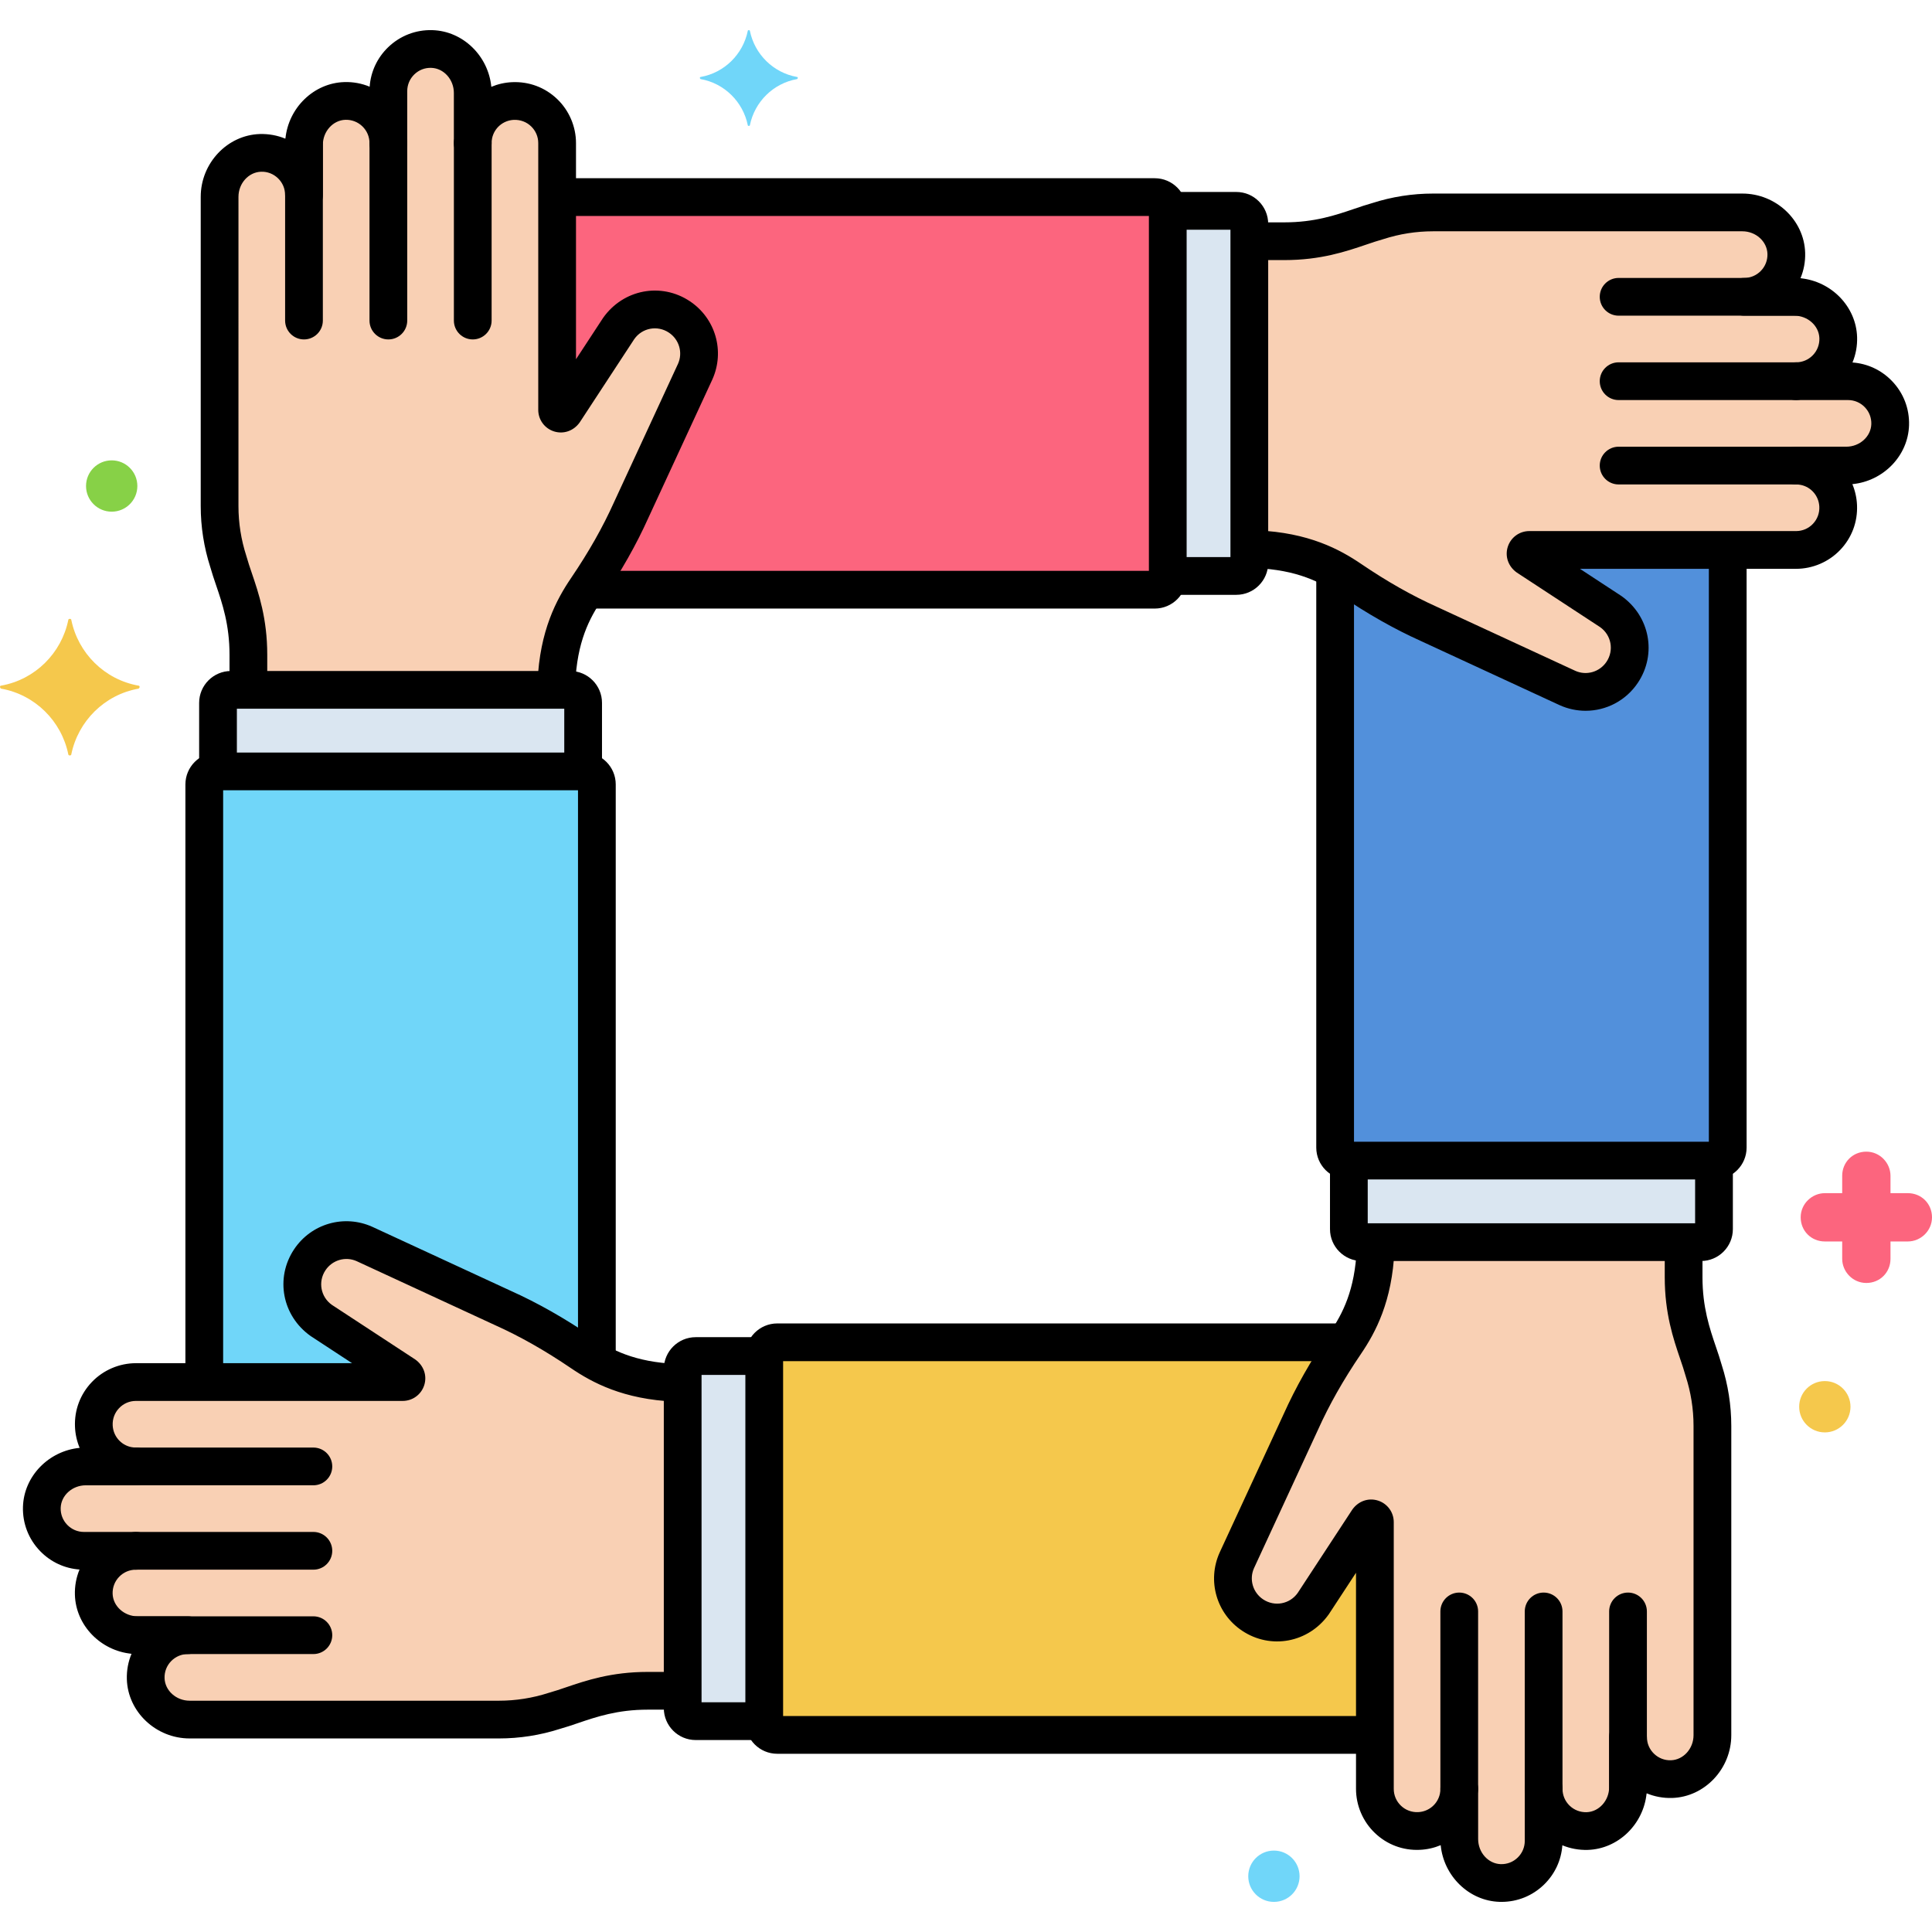 <?xml version="1.0" encoding="utf-8"?>
<!-- Generator: Adobe Illustrator 24.0.0, SVG Export Plug-In . SVG Version: 6.00 Build 0)  -->
<svg version="1.1" xmlns="http://www.w3.org/2000/svg" xmlns:xlink="http://www.w3.org/1999/xlink" x="0px" y="0px"
	 viewBox="0 0 256 256" enable-background="new 0 0 256 256" xml:space="preserve">
<g id="Layer_1">
</g>
<g id="Layer_2">
</g>
<g id="Layer_3">
</g>
<g id="Layer_4">
</g>
<g id="Layer_5">
</g>
<g id="Layer_6">
</g>
<g id="Layer_7">
</g>
<g id="Layer_8">
</g>
<g id="Layer_9">
</g>
<g id="Layer_10">
</g>
<g id="Layer_11">
</g>
<g id="Layer_12">
</g>
<g id="Layer_13">
</g>
<g id="Layer_14">
</g>
<g id="Layer_15">
</g>
<g id="Layer_16">
</g>
<g id="Layer_17">
</g>
<g id="Layer_18">
</g>
<g id="Layer_19">
	<g>
		<g>
			<g>
				<path fill="#FC657E" d="M153.012,26.117H73.823v28.189c0,0.486,0.625,0.685,0.906,0.288l7.279-11.109
					c1.828-2.585,5.381-3.245,8.015-1.489v0c2.376,1.584,3.26,4.653,2.09,7.258L83.64,67.579c-1.64,3.65-3.656,7.112-5.903,10.424
					c-0.03,0.044-0.058,0.092-0.088,0.136h75.362c0.952,0,1.724-0.772,1.724-1.723V27.84
					C154.735,26.889,153.964,26.117,153.012,26.117z"/>
			</g>
		</g>
		<g>
			<g>
				<path fill="#DAE6F1" d="M75.545,91.41H30.611c-0.952,0-1.724,0.772-1.724,1.724v9.082h48.381v-9.082
					C77.269,92.181,76.497,91.41,75.545,91.41z"/>
			</g>
		</g>
		<g>
			<g>
				<path fill="#F9D0B4" d="M90.023,41.996c-2.634-1.756-6.187-1.096-8.015,1.489l-7.279,11.109
					c-0.281,0.397-0.906,0.198-0.906-0.288V19.147c0,0.043,0-0.142,0-0.185c0-3.161-2.631-5.718-5.838-5.578
					c-2.635,0.115-4.728,2.017-5.228,4.444c-0.088,0.428-0.115,0.822-0.115,1.134l0-6.648c0-3.061-2.359-5.731-5.419-5.823
					c-3.166-0.095-5.763,2.443-5.763,5.588v6.882c0-3.145-2.597-5.683-5.763-5.588c-3.06,0.092-5.419,2.761-5.419,5.823v6.648
					c0-3.145-2.597-5.683-5.763-5.588c-3.06,0.092-5.419,2.761-5.419,5.823v40.978c0,2.5,0.392,4.984,1.161,7.363
					c0.853,3.085,2.654,6.558,2.654,12.346v4.645h40.716l0.099-0.9c0.256-6.056,2.079-9.663,4.009-12.507
					c2.247-3.311,4.263-6.773,5.903-10.423l8.473-18.325C93.283,46.649,92.4,43.58,90.023,41.996z"/>
			</g>
		</g>
		<g>
			<g>
				<path fill="#70D6F9" d="M77.366,102.216H28.791c-0.952,0-1.723,0.772-1.723,1.723v79.188h26.287
					c0.486,0,0.685-0.625,0.288-0.906l-11.109-7.279c-2.585-1.828-3.245-5.381-1.489-8.015c1.584-2.376,4.653-3.26,7.258-2.09
					l18.325,8.473c3.65,1.64,7.112,3.656,10.423,5.903c0.632,0.429,1.311,0.85,2.037,1.252v-76.526
					C79.089,102.987,78.317,102.216,77.366,102.216z"/>
			</g>
		</g>
		<g>
			<g>
				<path fill="#DAE6F1" d="M92.183,179.682c-0.952,0-1.723,0.772-1.723,1.724v44.934c0,0.952,0.772,1.724,1.723,1.724h9.082
					v-48.381H92.183z"/>
			</g>
		</g>
		<g>
			<g>
				<path fill="#F9D0B4" d="M89.559,183.223c-6.056-0.256-9.663-2.079-12.507-4.009c-3.311-2.247-6.773-4.263-10.423-5.903
					l-18.325-8.473c-2.605-1.17-5.674-0.287-7.258,2.09c-1.756,2.634-1.096,6.187,1.489,8.015l11.109,7.279
					c0.397,0.281,0.198,0.906-0.288,0.906H18.197c0.044,0-0.142,0-0.185,0c-3.161,0-5.718,2.631-5.578,5.838
					c0.115,2.635,2.017,4.728,4.444,5.228c0.428,0.088,0.822,0.115,1.134,0.115h-6.648c-3.061,0-5.731,2.359-5.823,5.419
					c-0.095,3.166,2.443,5.763,5.588,5.763h6.882c-3.145,0-5.683,2.597-5.588,5.763c0.092,3.06,2.761,5.419,5.823,5.419h6.648
					c-3.145,0-5.683,2.597-5.588,5.763c0.092,3.06,2.761,5.419,5.822,5.419h40.978c2.5,0,4.984-0.392,7.363-1.161
					c3.085-0.853,6.558-2.654,12.346-2.654h4.644v-40.716L89.559,183.223z"/>
			</g>
		</g>
		<g>
			<g>
				<path fill="#F5C84C" d="M181.271,201.406l-7.28,11.109c-1.828,2.585-5.381,3.245-8.015,1.489
					c-2.376-1.584-3.26-4.653-2.09-7.258l8.473-18.325c1.64-3.65,3.656-7.112,5.903-10.423c0.03-0.044,0.058-0.092,0.088-0.136
					h-75.362c-0.952,0-1.724,0.772-1.724,1.723v48.574c0,0.952,0.772,1.723,1.723,1.723h79.188v-28.189
					C182.177,201.208,181.552,201.009,181.271,201.406z"/>
			</g>
		</g>
		<g>
			<g>
				<path fill="#DAE6F1" d="M178.731,153.784v9.082c0,0.952,0.772,1.724,1.724,1.724h44.934c0.952,0,1.724-0.772,1.724-1.724v-9.082
					H178.731z"/>
			</g>
		</g>
		<g>
			<g>
				<path fill="#F9D0B4" d="M225.741,181.58c-0.853-3.085-2.654-6.558-2.654-12.346v-4.644h-40.716l-0.099,0.9
					c-0.256,6.056-2.079,9.663-4.009,12.507c-2.247,3.311-4.263,6.773-5.903,10.424l-8.473,18.325
					c-1.17,2.605-0.287,5.674,2.09,7.258c2.634,1.756,6.187,1.096,8.015-1.489l7.28-11.109c0.281-0.397,0.906-0.198,0.906,0.288
					v35.158c0-0.043,0,0.142,0,0.185c0,3.161,2.631,5.718,5.838,5.578c2.635-0.115,4.728-2.017,5.228-4.444
					c0.088-0.428,0.115-0.822,0.115-1.134v6.648c0,3.061,2.359,5.731,5.419,5.823c3.166,0.095,5.763-2.443,5.763-5.588v-6.882
					c0,3.145,2.596,5.683,5.763,5.588c3.06-0.092,5.419-2.761,5.419-5.823v-6.648c0,3.145,2.597,5.683,5.763,5.588
					c3.06-0.092,5.419-2.761,5.419-5.822v-40.978C226.902,186.443,226.51,183.959,225.741,181.58z"/>
			</g>
		</g>
		<g>
			<g>
				<path fill="#5290DB" d="M202.645,72.873c-0.486,0-0.685,0.625-0.288,0.906l11.109,7.279c2.585,1.828,3.245,5.381,1.489,8.015
					c-1.584,2.376-4.653,3.26-7.258,2.09l-18.325-8.473c-3.65-1.64-7.113-3.656-10.424-5.903c-0.632-0.429-1.311-0.85-2.037-1.252
					v76.526c0,0.952,0.772,1.724,1.723,1.724h48.575c0.952,0,1.723-0.772,1.723-1.723V72.873H202.645z"/>
			</g>
		</g>
		<g>
			<g>
				<path fill="#DAE6F1" d="M163.817,27.937h-9.082v48.381h9.082c0.952,0,1.723-0.772,1.723-1.724V29.66
					C165.541,28.709,164.769,27.937,163.817,27.937z"/>
			</g>
		</g>
		<g>
			<g>
				<path fill="#F9D0B4" d="M244.871,50.51h-6.882c3.145,0,5.683-2.597,5.588-5.763c-0.092-3.06-2.761-5.419-5.823-5.419h-6.648
					c3.145,0,5.683-2.597,5.588-5.763c-0.092-3.06-2.761-5.419-5.823-5.419h-40.978c-2.5,0-4.984,0.392-7.363,1.161
					c-3.085,0.853-6.558,2.654-12.346,2.654h-4.645v40.716l0.9,0.099c6.056,0.256,9.663,2.079,12.507,4.009
					c3.311,2.247,6.773,4.263,10.423,5.903l18.325,8.473c2.605,1.17,5.674,0.286,7.258-2.09c1.756-2.634,1.096-6.187-1.489-8.015
					l-11.109-7.279c-0.397-0.281-0.198-0.906,0.288-0.906h35.158c-0.044,0,0.142,0,0.185,0c3.161,0,5.718-2.631,5.578-5.837
					c-0.115-2.635-2.017-4.728-4.444-5.228c-0.428-0.088-0.822-0.115-1.134-0.115h6.648c3.061,0,5.731-2.359,5.823-5.419
					C250.554,53.106,248.016,50.51,244.871,50.51z"/>
			</g>
		</g>
		<g>
			<g>
				<path d="M62.642,16.462c-1.381,0-2.5,1.119-2.5,2.5v23.514c0,1.381,1.119,2.5,2.5,2.5s2.5-1.119,2.5-2.5V18.962
					C65.142,17.581,64.022,16.462,62.642,16.462z"/>
			</g>
		</g>
		<g>
			<g>
				<path d="M51.461,16.462c-1.381,0-2.5,1.119-2.5,2.5v23.514c0,1.381,1.119,2.5,2.5,2.5s2.5-1.119,2.5-2.5V18.962
					C53.961,17.581,52.842,16.462,51.461,16.462z"/>
			</g>
		</g>
		<g>
			<g>
				<path d="M40.279,16.462c-1.381,0-2.5,1.119-2.5,2.5v23.514c0,1.381,1.119,2.5,2.5,2.5s2.5-1.119,2.5-2.5V18.962
					C42.779,17.581,41.66,16.462,40.279,16.462z"/>
			</g>
		</g>
		<g>
			<g>
				<path d="M75.546,88.91H30.611c-2.329,0-4.224,1.895-4.224,4.224v8.252c0,1.381,1.119,2.5,2.5,2.5s2.5-1.119,2.5-2.5V93.91
					h43.381v7.408c0,1.381,1.119,2.5,2.5,2.5s2.5-1.119,2.5-2.5v-8.185C79.769,90.804,77.874,88.91,75.546,88.91z"/>
			</g>
		</g>
		<g>
			<g>
				<path d="M91.41,39.916c-3.79-2.527-8.816-1.592-11.492,2.199l-3.595,5.487v-28.64c0-2.193-0.909-4.322-2.495-5.839
					c-1.607-1.539-3.713-2.329-5.951-2.236c-0.978,0.042-1.912,0.257-2.774,0.618c-0.395-4.092-3.744-7.389-7.804-7.511
					c-2.195-0.07-4.298,0.743-5.882,2.28c-1.441,1.399-2.293,3.232-2.435,5.215c-1.048-0.437-2.196-0.652-3.359-0.613
					c-4.058,0.122-7.405,3.415-7.804,7.503c-1.053-0.441-2.2-0.651-3.378-0.621c-4.325,0.13-7.844,3.863-7.844,8.321v40.978
					c0,2.746,0.426,5.464,1.267,8.081c0.222,0.792,0.486,1.573,0.768,2.399c0.835,2.457,1.781,5.242,1.781,9.229v3.489
					c0,1.381,1.119,2.5,2.5,2.5s2.5-1.119,2.5-2.5v-3.489c0-4.813-1.135-8.153-2.047-10.837c-0.264-0.774-0.512-1.505-0.696-2.175
					c-0.01-0.035-0.021-0.069-0.031-0.104c-0.69-2.134-1.041-4.353-1.041-6.593V26.079c0-1.783,1.343-3.274,2.994-3.323
					c0.842-0.033,1.644,0.284,2.249,0.871c0.605,0.587,0.938,1.375,0.938,2.218c0,1.381,1.119,2.5,2.5,2.5s2.5-1.119,2.5-2.5v-6.648
					c0-1.783,1.343-3.274,2.994-3.323c0.833-0.025,1.644,0.284,2.249,0.871c0.605,0.587,0.938,1.375,0.938,2.218
					c0,1.381,1.119,2.5,2.5,2.5s2.5-1.119,2.5-2.5V12.08c0-0.843,0.333-1.631,0.938-2.219c0.605-0.587,1.402-0.899,2.249-0.87
					c1.65,0.049,2.993,1.54,2.993,3.323v6.648c0,1.381,1.119,2.5,2.5,2.5s2.5-1.119,2.5-2.5c0-0.146,0.011-0.373,0.063-0.628
					c0.285-1.382,1.474-2.391,2.89-2.452c0.855-0.03,1.662,0.266,2.276,0.853c0.614,0.588,0.952,1.379,0.952,2.228v35.344
					c0,1.312,0.84,2.459,2.089,2.857c1.251,0.396,2.599-0.054,3.408-1.199l7.23-11.037c1.052-1.489,3.065-1.865,4.586-0.852
					c1.365,0.91,1.868,2.657,1.207,4.129l-8.484,18.35c-1.483,3.301-3.345,6.587-5.69,10.043c-1.914,2.819-4.147,6.937-4.439,13.806
					c-0.059,1.379,1.013,2.545,2.393,2.604c0.036,0.002,0.071,0.002,0.107,0.002c1.332,0,2.438-1.051,2.496-2.394
					c0.235-5.563,1.86-8.675,3.58-11.209c2.512-3.7,4.512-7.234,6.104-10.778l8.484-18.35C96.071,46.544,94.816,42.186,91.41,39.916
					z"/>
			</g>
		</g>
		<g>
			<g>
				<path d="M77.365,99.715H28.791c-2.329,0-4.224,1.895-4.224,4.224v78.729c0,1.381,1.119,2.5,2.5,2.5s2.5-1.119,2.5-2.5v-77.952
					h47.021v75.269c0,1.381,1.119,2.5,2.5,2.5s2.5-1.119,2.5-2.5v-76.045C81.589,101.61,79.694,99.715,77.365,99.715z"/>
			</g>
		</g>
		<g>
			<g>
				<path d="M41.524,191.809H18.011c-1.381,0-2.5,1.119-2.5,2.5s1.119,2.5,2.5,2.5h23.514c1.381,0,2.5-1.119,2.5-2.5
					S42.905,191.809,41.524,191.809z"/>
			</g>
		</g>
		<g>
			<g>
				<path d="M41.524,202.99H18.011c-1.381,0-2.5,1.119-2.5,2.5s1.119,2.5,2.5,2.5h23.514c1.381,0,2.5-1.119,2.5-2.5
					S42.905,202.99,41.524,202.99z"/>
			</g>
		</g>
		<g>
			<g>
				<path d="M41.524,214.171H18.011c-1.381,0-2.5,1.119-2.5,2.5s1.119,2.5,2.5,2.5h23.514c1.381,0,2.5-1.119,2.5-2.5
					S42.905,214.171,41.524,214.171z"/>
			</g>
		</g>
		<g>
			<g>
				<path d="M100.435,225.563h-7.476v-43.381h7.408c1.381,0,2.5-1.119,2.5-2.5s-1.119-2.5-2.5-2.5h-8.185
					c-2.329,0-4.224,1.895-4.224,4.224v44.934c0,2.329,1.895,4.224,4.224,4.224h8.252c1.381,0,2.5-1.119,2.5-2.5
					S101.815,225.563,100.435,225.563z"/>
			</g>
		</g>
		<g>
			<g>
				<path d="M89.304,221.538h-3.489c-4.813,0-8.152,1.135-10.836,2.047c-0.774,0.263-1.506,0.512-2.176,0.697
					c-0.035,0.01-0.069,0.02-0.104,0.031c-2.132,0.69-4.351,1.04-6.594,1.04H25.128c-1.783,0-3.273-1.343-3.323-2.994
					c-0.025-0.845,0.283-1.643,0.87-2.248c0.588-0.605,1.376-0.939,2.219-0.939c1.381,0,2.5-1.119,2.5-2.5s-1.119-2.5-2.5-2.5
					h-6.647c-1.783,0-3.274-1.343-3.324-2.993c-0.025-0.846,0.284-1.645,0.871-2.25s1.375-0.938,2.218-0.938
					c1.381,0,2.5-1.119,2.5-2.5s-1.119-2.5-2.5-2.5h-6.882c-0.843,0-1.631-0.333-2.218-0.938s-0.896-1.404-0.871-2.249
					c0.05-1.651,1.54-2.994,3.323-2.994h6.647c1.381,0,2.5-1.119,2.5-2.5s-1.119-2.5-2.5-2.5c-0.146,0-0.373-0.011-0.629-0.063
					c-1.382-0.285-2.39-1.473-2.451-2.889c-0.038-0.854,0.266-1.663,0.853-2.276c0.588-0.614,1.379-0.952,2.228-0.952h35.344
					c1.313,0,2.461-0.84,2.858-2.09s-0.055-2.599-1.2-3.407l-11.035-7.23c-1.49-1.053-1.864-3.068-0.853-4.586
					c0.91-1.366,2.658-1.868,4.13-1.208l18.35,8.484c3.302,1.484,6.587,3.345,10.043,5.691c2.82,1.914,6.938,4.148,13.807,4.438
					c1.375,0.074,2.545-1.012,2.604-2.392c0.058-1.379-1.013-2.545-2.393-2.603c-5.562-0.235-8.675-1.86-11.209-3.58
					c-3.699-2.511-7.232-4.511-10.778-6.104l-18.35-8.485c-3.736-1.678-8.094-0.422-10.363,2.984
					c-2.525,3.788-1.592,8.814,2.199,11.492l5.486,3.595h-28.64c-2.193,0-4.321,0.909-5.839,2.495
					c-1.54,1.608-2.334,3.722-2.237,5.952c0.043,0.977,0.258,1.912,0.618,2.773c-4.092,0.395-7.389,3.745-7.511,7.805
					c-0.066,2.209,0.744,4.297,2.281,5.881c1.398,1.441,3.232,2.293,5.214,2.435c-0.437,1.047-0.648,2.186-0.613,3.359
					c0.122,4.057,3.415,7.405,7.504,7.804c-0.442,1.052-0.656,2.198-0.621,3.377c0.13,4.325,3.862,7.843,8.321,7.843h40.978
					c2.749,0,5.468-0.426,8.082-1.266c0.792-0.221,1.573-0.486,2.399-0.768c2.457-0.835,5.242-1.781,9.228-1.781h3.489
					c1.381,0,2.5-1.119,2.5-2.5S90.685,221.538,89.304,221.538z"/>
			</g>
		</g>
		<g>
			<g>
				<path d="M181.25,227.383h-77.485v-47.021h73.829c1.381,0,2.5-1.119,2.5-2.5s-1.119-2.5-2.5-2.5h-74.605
					c-2.329,0-4.224,1.895-4.224,4.223v48.575c0,2.329,1.895,4.223,4.224,4.223h78.262c1.381,0,2.5-1.119,2.5-2.5
					S182.631,227.383,181.25,227.383z"/>
			</g>
		</g>
		<g>
			<g>
				<path d="M193.358,211.024c-1.381,0-2.5,1.119-2.5,2.5v23.514c0,1.381,1.119,2.5,2.5,2.5s2.5-1.119,2.5-2.5v-23.514
					C195.858,212.144,194.739,211.024,193.358,211.024z"/>
			</g>
		</g>
		<g>
			<g>
				<path d="M204.539,211.024c-1.381,0-2.5,1.119-2.5,2.5v23.514c0,1.381,1.119,2.5,2.5,2.5s2.5-1.119,2.5-2.5v-23.514
					C207.039,212.144,205.92,211.024,204.539,211.024z"/>
			</g>
		</g>
		<g>
			<g>
				<path d="M215.721,211.024c-1.381,0-2.5,1.119-2.5,2.5v23.514c0,1.381,1.119,2.5,2.5,2.5s2.5-1.119,2.5-2.5v-23.514
					C218.221,212.144,217.102,211.024,215.721,211.024z"/>
			</g>
		</g>
		<g>
			<g>
				<path d="M227.112,152.114c-1.381,0-2.5,1.119-2.5,2.5v7.476h-43.381v-7.408c0-1.381-1.119-2.5-2.5-2.5s-2.5,1.119-2.5,2.5v8.185
					c0,2.329,1.895,4.224,4.223,4.224h44.935c2.329,0,4.224-1.895,4.224-4.224v-8.252
					C229.612,153.233,228.493,152.114,227.112,152.114z"/>
			</g>
		</g>
		<g>
			<g>
				<path d="M228.136,180.862c-0.222-0.792-0.486-1.573-0.768-2.399c-0.835-2.457-1.781-5.242-1.781-9.229v-3.489
					c0-1.381-1.119-2.5-2.5-2.5s-2.5,1.119-2.5,2.5v3.489c0,4.813,1.135,8.153,2.047,10.837c0.264,0.774,0.512,1.505,0.696,2.175
					c0.01,0.035,0.021,0.069,0.031,0.104c0.69,2.134,1.041,4.353,1.041,6.593v40.978c0,1.783-1.343,3.274-2.994,3.323
					c-0.843,0.029-1.645-0.284-2.249-0.871c-0.605-0.587-0.938-1.375-0.938-2.218c0-1.381-1.119-2.5-2.5-2.5s-2.5,1.119-2.5,2.5
					v6.648c0,1.783-1.343,3.274-2.994,3.323c-0.835,0.021-1.645-0.284-2.249-0.871c-0.605-0.587-0.938-1.375-0.938-2.218
					c0-1.381-1.119-2.5-2.5-2.5s-2.5,1.119-2.5,2.5v6.882c0,0.843-0.333,1.631-0.938,2.219c-0.605,0.586-1.4,0.897-2.249,0.87
					c-1.65-0.049-2.993-1.54-2.993-3.323v-6.648c0-1.381-1.119-2.5-2.5-2.5s-2.5,1.119-2.5,2.5c0,0.146-0.011,0.373-0.063,0.628
					c-0.285,1.382-1.474,2.391-2.89,2.452c-0.845,0.037-1.662-0.265-2.276-0.853s-0.952-1.379-0.952-2.228v-35.344
					c0-1.312-0.84-2.459-2.089-2.857c-1.254-0.398-2.6,0.054-3.408,1.199l-7.23,11.037c-1.052,1.489-3.065,1.865-4.586,0.852
					c-1.365-0.91-1.868-2.657-1.207-4.129l8.484-18.35c1.483-3.301,3.345-6.587,5.69-10.043c1.914-2.819,4.147-6.937,4.439-13.806
					c0.059-1.379-1.013-2.545-2.393-2.604c-1.361-0.087-2.544,1.012-2.604,2.392c-0.235,5.563-1.86,8.675-3.58,11.209
					c-2.512,3.7-4.512,7.234-6.104,10.778l-8.484,18.35c-1.678,3.734-0.423,8.092,2.983,10.363c3.79,2.526,8.815,1.592,11.492-2.199
					l3.595-5.487v28.64c0,2.193,0.909,4.322,2.495,5.839c1.607,1.54,3.72,2.337,5.951,2.236c0.978-0.042,1.912-0.257,2.774-0.618
					c0.395,4.092,3.744,7.389,7.804,7.511c0.084,0.002,0.168,0.003,0.252,0.003c2.115,0,4.106-0.805,5.63-2.284
					c1.441-1.399,2.293-3.232,2.435-5.215c1.048,0.436,2.191,0.644,3.359,0.613c4.058-0.122,7.405-3.415,7.804-7.503
					c1.053,0.442,2.204,0.654,3.378,0.621c4.325-0.13,7.844-3.863,7.844-8.321v-40.978
					C229.402,186.197,228.977,183.479,228.136,180.862z"/>
			</g>
		</g>
		<g>
			<g>
				<path d="M228.933,71.031c-1.381,0-2.5,1.119-2.5,2.5v77.753h-47.021V76.292c0-1.381-1.119-2.5-2.5-2.5s-2.5,1.119-2.5,2.5
					v75.769c0,2.329,1.895,4.223,4.224,4.223h48.574c2.329,0,4.224-1.895,4.224-4.223v-78.53
					C231.433,72.15,230.313,71.031,228.933,71.031z"/>
			</g>
		</g>
		<g>
			<g>
				<path d="M237.989,59.191h-23.514c-1.381,0-2.5,1.119-2.5,2.5s1.119,2.5,2.5,2.5h23.514c1.381,0,2.5-1.119,2.5-2.5
					S239.37,59.191,237.989,59.191z"/>
			</g>
		</g>
		<g>
			<g>
				<path d="M237.989,48.01h-23.514c-1.381,0-2.5,1.119-2.5,2.5s1.119,2.5,2.5,2.5h23.514c1.381,0,2.5-1.119,2.5-2.5
					S239.37,48.01,237.989,48.01z"/>
			</g>
		</g>
		<g>
			<g>
				<path d="M237.989,36.829h-23.514c-1.381,0-2.5,1.119-2.5,2.5s1.119,2.5,2.5,2.5h23.514c1.381,0,2.5-1.119,2.5-2.5
					S239.37,36.829,237.989,36.829z"/>
			</g>
		</g>
		<g>
			<g>
				<g>
					<path d="M163.817,25.437h-8.252c-1.381,0-2.5,1.119-2.5,2.5s1.119,2.5,2.5,2.5h7.476v43.381h-7.408c-1.381,0-2.5,1.119-2.5,2.5
						s1.119,2.5,2.5,2.5h8.185c2.329,0,4.224-1.895,4.224-4.224V29.661C168.041,27.332,166.146,25.437,163.817,25.437z"/>
				</g>
			</g>
		</g>
		<g>
			<g>
				<path d="M252.958,56.347c0.066-2.209-0.744-4.297-2.281-5.881c-1.398-1.441-3.232-2.293-5.214-2.435
					c0.437-1.047,0.648-2.186,0.613-3.359c-0.122-4.057-3.415-7.405-7.504-7.804c0.442-1.052,0.656-2.198,0.621-3.377
					c-0.13-4.325-3.862-7.843-8.321-7.843h-40.978c-2.749,0-5.468,0.426-8.082,1.266c-0.792,0.221-1.573,0.486-2.399,0.768
					c-2.457,0.835-5.242,1.781-9.228,1.781h-3.489c-1.381,0-2.5,1.119-2.5,2.5s1.119,2.5,2.5,2.5h3.489
					c4.813,0,8.152-1.135,10.836-2.047c0.774-0.263,1.506-0.512,2.176-0.697c0.035-0.01,0.069-0.02,0.104-0.031
					c2.132-0.69,4.351-1.04,6.594-1.04h40.978c1.783,0,3.273,1.343,3.323,2.994c0.025,0.845-0.283,1.643-0.87,2.248
					c-0.588,0.605-1.376,0.939-2.219,0.939c-1.381,0-2.5,1.119-2.5,2.5s1.119,2.5,2.5,2.5h6.647c1.783,0,3.274,1.343,3.324,2.993
					c0.025,0.846-0.284,1.645-0.871,2.25s-1.375,0.938-2.218,0.938c-1.381,0-2.5,1.119-2.5,2.5s1.119,2.5,2.5,2.5h6.882
					c0.843,0,1.631,0.333,2.218,0.938s0.896,1.404,0.871,2.249c-0.05,1.651-1.54,2.994-3.323,2.994h-6.647
					c-1.381,0-2.5,1.119-2.5,2.5s1.119,2.5,2.5,2.5c0.146,0,0.373,0.011,0.629,0.063c1.382,0.285,2.39,1.473,2.451,2.889
					c0.038,0.854-0.266,1.663-0.853,2.276c-0.588,0.614-1.379,0.952-2.228,0.952h-35.344c-1.313,0-2.461,0.84-2.858,2.09
					s0.055,2.599,1.2,3.407l11.035,7.23c1.49,1.053,1.864,3.068,0.853,4.586c-0.911,1.365-2.659,1.866-4.13,1.208l-18.35-8.484
					c-3.302-1.484-6.587-3.345-10.043-5.691c-2.82-1.914-6.938-4.148-13.807-4.438c-1.393-0.077-2.545,1.012-2.604,2.392
					c-0.058,1.379,1.013,2.545,2.393,2.603c5.562,0.235,8.675,1.86,11.209,3.58c3.699,2.511,7.232,4.511,10.778,6.104l18.35,8.485
					c1.112,0.5,2.279,0.739,3.431,0.739c2.715,0,5.339-1.331,6.933-3.723c2.525-3.788,1.592-8.814-2.199-11.492l-5.486-3.595h28.64
					c2.193,0,4.321-0.909,5.839-2.495c1.54-1.608,2.334-3.722,2.237-5.952c-0.043-0.977-0.258-1.912-0.618-2.773
					C249.539,63.757,252.836,60.408,252.958,56.347z"/>
			</g>
		</g>
		<g>
			<g>
				<path d="M153.012,23.617H74.5c-1.381,0-2.5,1.119-2.5,2.5s1.119,2.5,2.5,2.5h77.735v47.021H78.25c-1.381,0-2.5,1.119-2.5,2.5
					s1.119,2.5,2.5,2.5h74.762c2.329,0,4.224-1.895,4.224-4.223V27.84C157.235,25.511,155.341,23.617,153.012,23.617z"/>
			</g>
		</g>
		<g>
			<g>
				<path fill="#F5C84C" d="M18.35,90.85c-4.5-0.8-8-4.3-8.9-8.7c0-0.2-0.4-0.2-0.4,0c-0.9,4.4-4.4,7.9-8.9,8.7
					c-0.2,0-0.2,0.3,0,0.4c4.5,0.8,8,4.3,8.9,8.7c0,0.2,0.4,0.2,0.4,0c0.9-4.4,4.4-7.9,8.9-8.7C18.55,91.15,18.55,90.85,18.35,90.85
					z"/>
			</g>
		</g>
		<g>
			<g>
				<path fill="#70D6F9" d="M105.61,10.199c-3.158-0.561-5.613-3.017-6.245-6.104c0-0.14-0.281-0.14-0.281,0
					c-0.631,3.087-3.087,5.543-6.245,6.104c-0.14,0-0.14,0.211,0,0.281c3.158,0.561,5.613,3.017,6.245,6.104
					c0,0.14,0.281,0.14,0.281,0c0.631-3.087,3.087-5.543,6.245-6.104C105.75,10.409,105.75,10.199,105.61,10.199z"/>
			</g>
		</g>
		<g>
			<g>
				<path fill="#FC657E" d="M252.8,158.1h-2.3v-2.3c0-1.7-1.4-3.2-3.2-3.2c-1.8,0-3.2,1.4-3.2,3.2v2.3h-2.3c-1.7,0-3.2,1.4-3.2,3.2
					s1.4,3.2,3.2,3.2h2.3v2.3c0,1.7,1.4,3.2,3.2,3.2c1.8,0,3.2-1.4,3.2-3.2v-2.3h2.3c1.7,0,3.2-1.4,3.2-3.2S254.6,158.1,252.8,158.1
					z"/>
			</g>
		</g>
		<g>
			<g>
				<path fill="#87D147" d="M14.8,61c-1.878,0-3.4,1.522-3.4,3.4c0,1.878,1.522,3.4,3.4,3.4c1.878,0,3.4-1.522,3.4-3.4
					C18.2,62.522,16.678,61,14.8,61z"/>
			</g>
		</g>
		<g>
			<g>
				<path fill="#F5C84C" d="M241.8,183c-1.878,0-3.4,1.522-3.4,3.4c0,1.878,1.522,3.4,3.4,3.4c1.878,0,3.4-1.522,3.4-3.4
					C245.2,184.522,243.678,183,241.8,183z"/>
			</g>
		</g>
		<g>
			<g>
				<path fill="#70D6F9" d="M168.8,245.211c-1.878,0-3.4,1.522-3.4,3.4s1.522,3.4,3.4,3.4c1.878,0,3.4-1.522,3.4-3.4
					S170.678,245.211,168.8,245.211z"/>
			</g>
		</g>
	</g>
</g>
<g id="Layer_20">
</g>
<g id="Layer_21">
</g>
<g id="Layer_22">
</g>
<g id="Layer_23">
</g>
<g id="Layer_24">
</g>
<g id="Layer_25">
</g>
<g id="Layer_26">
</g>
<g id="Layer_27">
</g>
<g id="Layer_28">
</g>
<g id="Layer_29">
</g>
<g id="Layer_30">
</g>
<g id="Layer_31">
</g>
<g id="Layer_32">
</g>
<g id="Layer_33">
</g>
<g id="Layer_34">
</g>
<g id="Layer_35">
</g>
<g id="Layer_36">
</g>
<g id="Layer_37">
</g>
<g id="Layer_38">
</g>
<g id="Layer_39">
</g>
<g id="Layer_40">
</g>
<g id="Layer_41">
</g>
<g id="Layer_42">
</g>
<g id="Layer_43">
</g>
<g id="Layer_44">
</g>
<g id="Layer_45">
</g>
<g id="Layer_46">
</g>
<g id="Layer_47">
</g>
<g id="Layer_48">
</g>
<g id="Layer_49">
</g>
<g id="Layer_50">
</g>
<g id="Layer_51">
</g>
<g id="Layer_52">
</g>
<g id="Layer_53">
</g>
<g id="Layer_54">
</g>
<g id="Layer_55">
</g>
<g id="Layer_56">
</g>
<g id="Layer_57">
</g>
<g id="Layer_58">
</g>
<g id="Layer_59">
</g>
<g id="Layer_60">
</g>
<g id="Layer_61">
</g>
<g id="Layer_62">
</g>
<g id="Layer_63">
</g>
<g id="Layer_64">
</g>
<g id="Layer_65">
</g>
<g id="Layer_66">
</g>
<g id="Layer_67">
</g>
<g id="Layer_68">
</g>
<g id="Layer_69">
</g>
<g id="Layer_70">
</g>
<g id="Layer_71">
</g>
<g id="Layer_72">
</g>
<g id="Layer_73">
</g>
<g id="Layer_74">
</g>
<g id="Layer_75">
</g>
<g id="Layer_76">
</g>
<g id="Layer_77">
</g>
<g id="Layer_78">
</g>
<g id="Layer_79">
</g>
<g id="Layer_80">
</g>
<g id="Layer_81">
</g>
<g id="Layer_82">
</g>
<g id="Layer_83">
</g>
<g id="Layer_84">
</g>
<g id="Layer_85">
</g>
<g id="Layer_86">
</g>
<g id="Layer_87">
</g>
<g id="Layer_88">
</g>
<g id="Layer_89">
</g>
<g id="Layer_90">
</g>
</svg>
